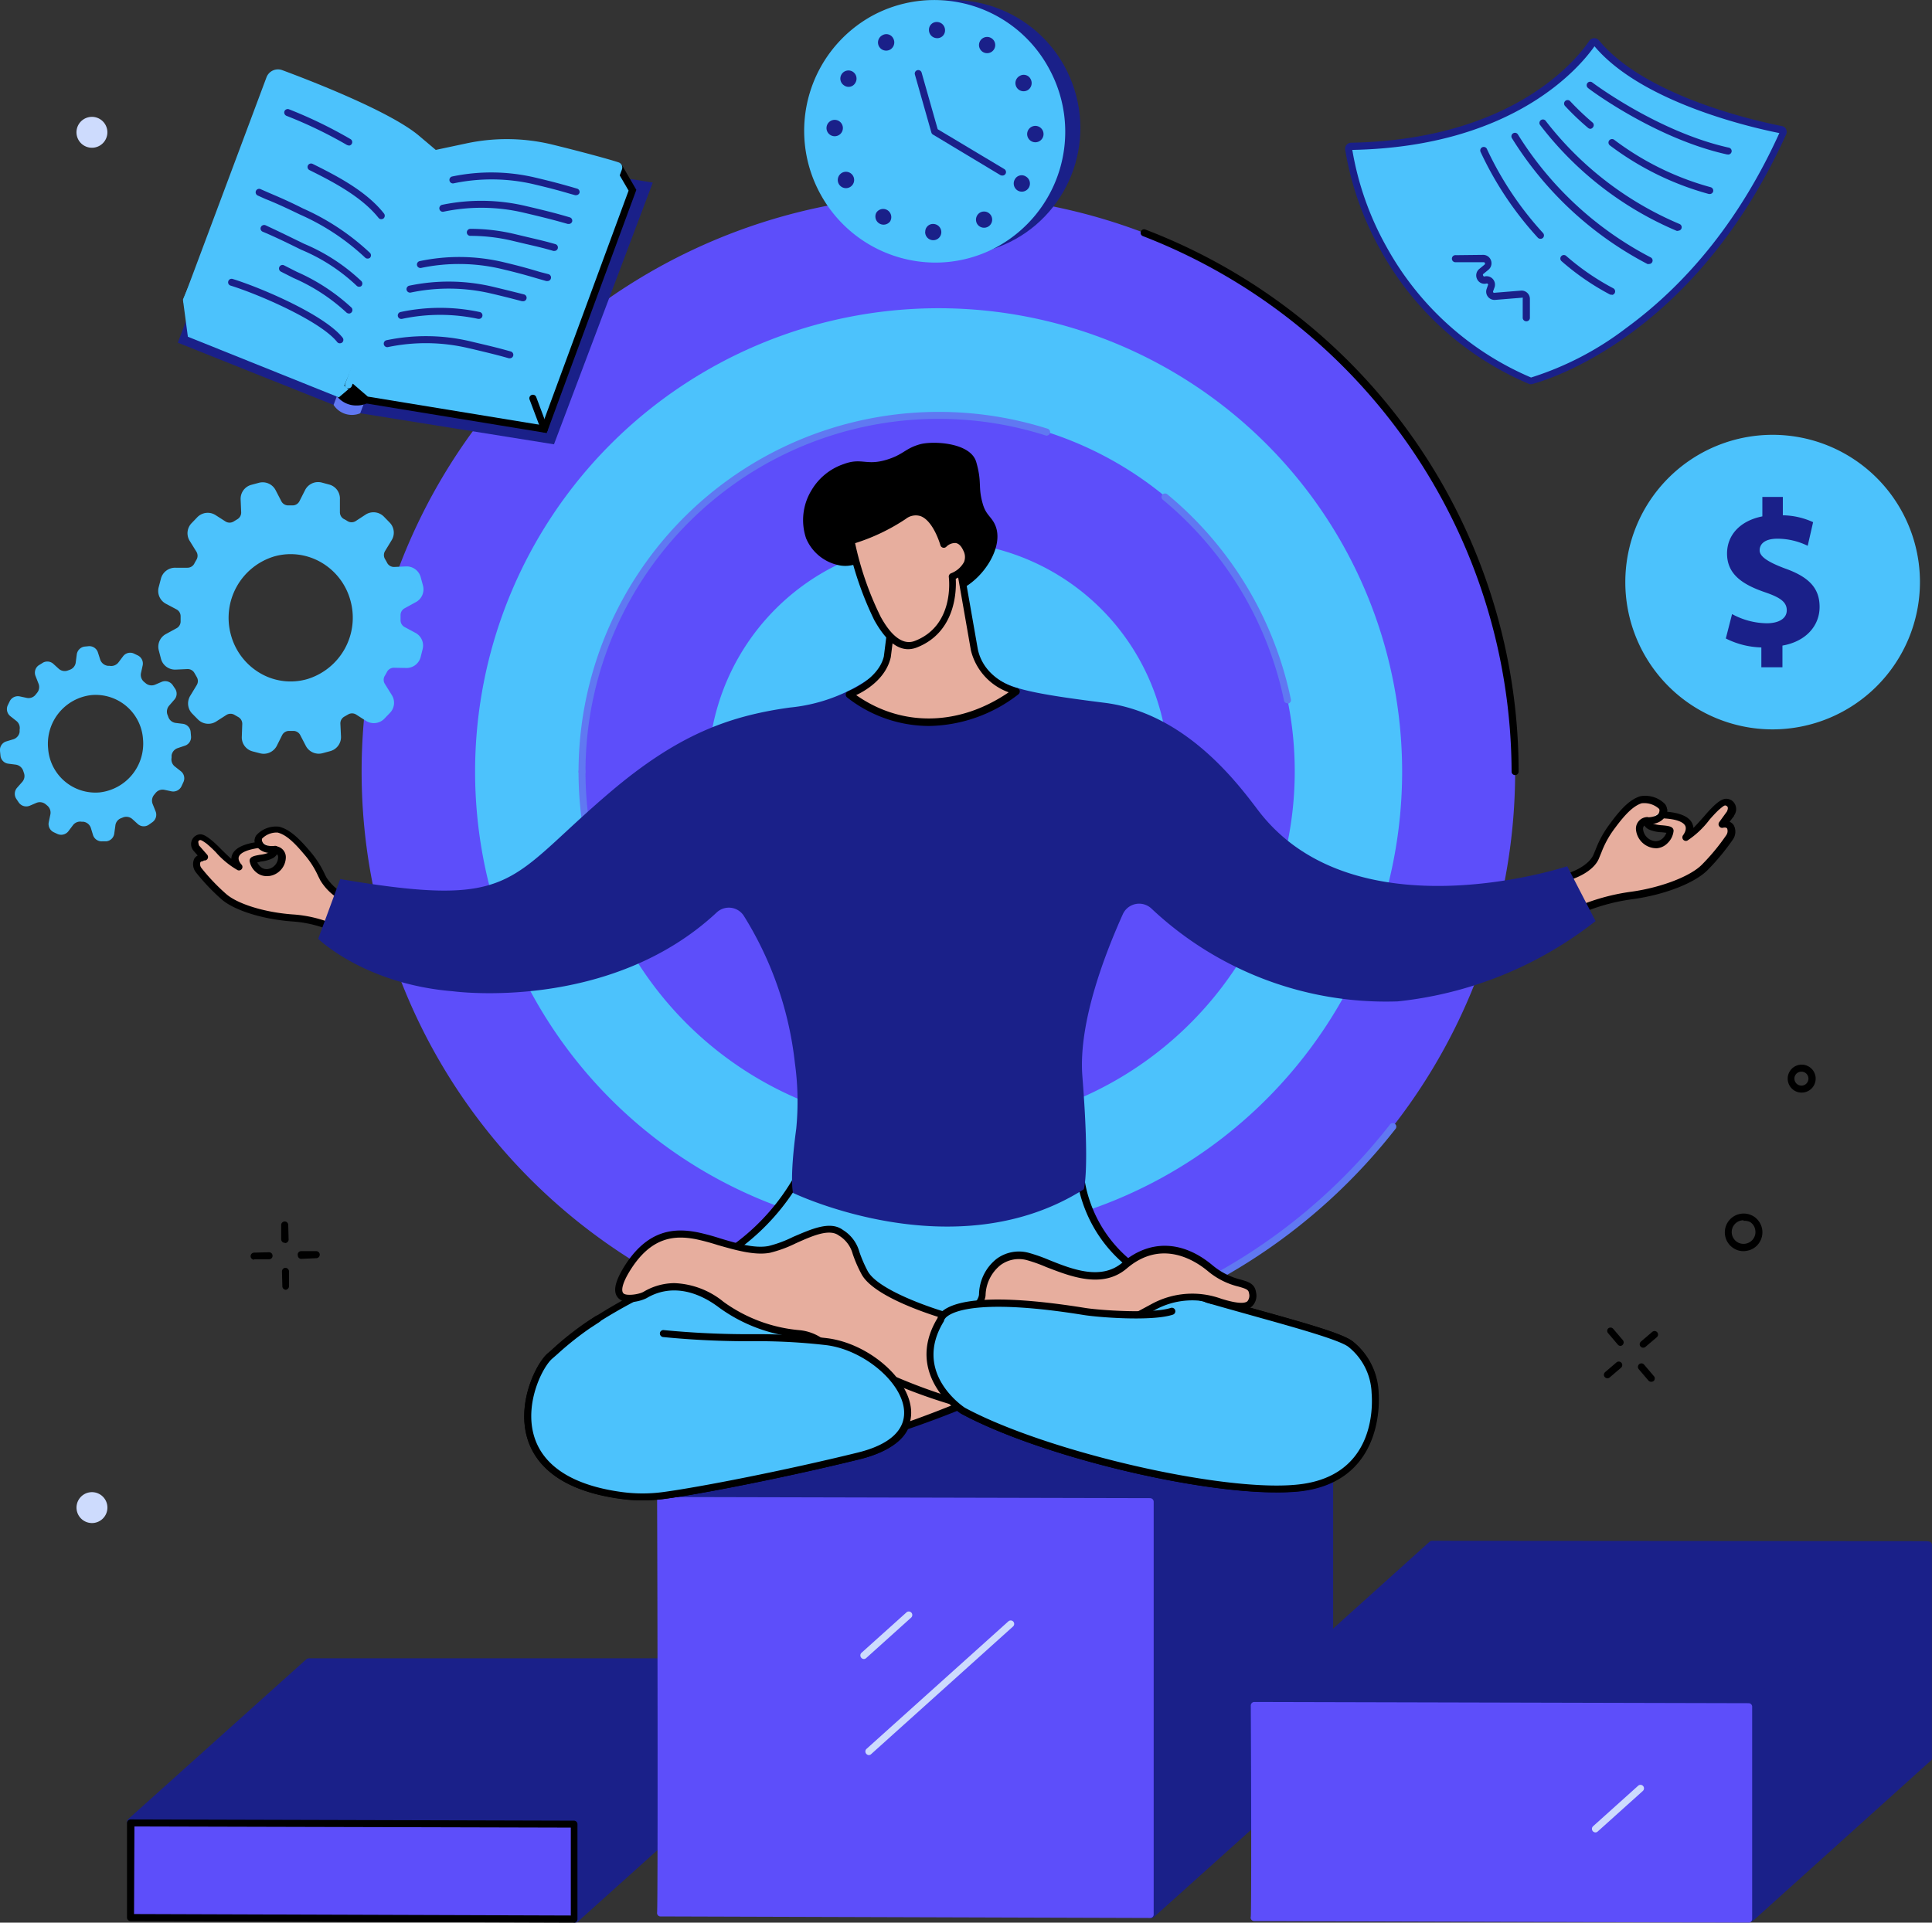 <svg xmlns="http://www.w3.org/2000/svg" viewBox="0 0 250.09 248.94"><rect x="0" y="0" width="250.09" height="248.94" fill="#333333" stroke="none"/><defs><style>.cls-1{fill:#1a2089;}.cls-2{fill:#5d4efa;}.cls-3{fill:#cddbfd;}.cls-4{fill:#4cc2fc;}.cls-5{fill:#6078f2;}.cls-6{fill:#e7ae9e;}.cls-7{fill:#fff;}</style></defs><title>enhanced_productivity</title><g id="Layer_2" data-name="Layer 2"><g id="Layer_1-2" data-name="Layer 1"><g id="Self_management" data-name="Self management"><path class="cls-1" d="M97.5,215.36,74.38,236.17l-.07,0L17,236a.08.08,0,0,1-.06-.15l23-20.64a.11.11,0,0,1,.07,0l57.44,0A.09.09,0,0,1,97.5,215.36Z"/><path class="cls-1" d="M74.31,236.65,17,236.45a.54.54,0,0,1-.37-.94l23-20.65a.55.55,0,0,1,.37-.14l57.44,0a.54.54,0,0,1,.38.94L74.68,236.5A.56.56,0,0,1,74.31,236.65Zm-.24-.82ZM18,235.54l56.19.2,22.31-20.07-56.36,0Zm22.25-20Zm57-.51Z"/><path class="cls-1" d="M97.56,215.23v12.54l-23,20.67a.13.13,0,0,1-.23-.08V236.19S97.22,215.25,97.56,215.23Z"/><path class="cls-1" d="M74.49,248.94a.54.54,0,0,1-.25-.06.58.58,0,0,1-.35-.52V236.19a.45.45,0,0,1,.15-.33c.06-.06,5.79-5.3,11.48-10.48,11.64-10.59,11.77-10.59,12-10.6a.45.45,0,0,1,.33.12.47.47,0,0,1,.14.33v12.54a.45.45,0,0,1-.15.34l-23,20.67A.61.61,0,0,1,74.49,248.94Zm.31-12.55v11.25l22.3-20.07V216.18C94.18,218.71,82.72,229.14,74.8,236.39Z"/><path class="cls-2" d="M74.35,248.48l-57.45-.19L17,236l57.4.15Z"/><path d="M74.35,248.94h0l-57.45-.2a.46.46,0,0,1-.32-.13.45.45,0,0,1-.14-.33l0-12.24a.47.47,0,0,1,.46-.46h0l57.4.16a.45.45,0,0,1,.45.45v12.29a.46.46,0,0,1-.13.32A.45.45,0,0,1,74.35,248.94Zm-57-1.11,56.54.19V236.64l-56.49-.15Z"/><path class="cls-1" d="M172.13,173.46l-23.32,21-63.15-.2a.1.1,0,0,1-.08-.16l23-20.66Z"/><path class="cls-1" d="M148.81,194.89h0l-63.15-.2a.55.55,0,0,1-.52-.35.52.52,0,0,1,.14-.6l23-20.66a.45.45,0,0,1,.31-.12h0l63.57,0a.44.44,0,0,1,.42.3.45.45,0,0,1-.12.5l-23.32,21A.42.42,0,0,1,148.81,194.89Zm-62.22-1.1,62,.19L171,173.91l-62.22,0Z"/><path class="cls-1" d="M172.13,173.48v53.69l-23,20.68a.14.14,0,0,1-.24-.09V194.44S171.8,173.49,172.13,173.48Z"/><path class="cls-1" d="M149.06,248.34a.57.57,0,0,1-.25-.06.57.57,0,0,1-.34-.52V194.44a.48.48,0,0,1,.14-.34c.06,0,5.79-5.3,11.49-10.47,11.64-10.59,11.76-10.6,12-10.61a.46.46,0,0,1,.33.13.44.44,0,0,1,.14.33v53.69a.45.45,0,0,1-.15.34l-23,20.67A.59.59,0,0,1,149.06,248.34Zm.32-53.7V247L171.68,227V174.43C168.75,177,157.3,187.39,149.38,194.64Z"/><path class="cls-2" d="M148.92,247.88l-63.42-.19c.14.12,0-53.41,0-53.41l63.37.16Z"/><path class="cls-2" d="M148.92,248.34h0l-63.41-.2a.42.42,0,0,1-.31-.11.47.47,0,0,1-.14-.43c.1-1.42.07-35.42,0-53.31a.49.49,0,0,1,.13-.33.48.48,0,0,1,.32-.13h0l63.37.15a.47.47,0,0,1,.46.46v53.44a.45.45,0,0,1-.14.33A.46.46,0,0,1,148.92,248.34ZM86,247.24l62.49.19V194.89L86,194.74c0,2.45,0,14.33,0,26.22,0,7.75,0,13.93,0,18.36,0,2.51,0,4.6,0,6.06C86,246.26,86,246.85,86,247.24Z"/><path class="cls-3" d="M112.49,227.25a.45.45,0,0,1-.34-.15.46.46,0,0,1,0-.64l18.37-16.52a.45.45,0,1,1,.6.67l-18.36,16.52A.46.46,0,0,1,112.49,227.25Z"/><path class="cls-3" d="M111.84,214.81a.45.45,0,0,1-.34-.15.46.46,0,0,1,0-.64l5.84-5.25a.45.45,0,1,1,.6.68l-5.83,5.25A.48.48,0,0,1,111.84,214.81Z"/><path class="cls-1" d="M249.53,200.2,226.42,221l-64-.2c-.07,0-.1-.07-.06-.11l23-20.71,64,0A.12.12,0,0,1,249.53,200.2Z"/><path class="cls-1" d="M226.42,221.44h0l-64-.2a.52.52,0,0,1-.5-.34.53.53,0,0,1,.14-.57l23-20.71a.52.52,0,0,1,.31-.12h0l64,.05a.58.58,0,0,1,.55.37.55.55,0,0,1-.16.61h0l-23.1,20.79A.48.48,0,0,1,226.42,221.44Zm-63-1.11,62.82.2,22.31-20.07-63-.05Zm86.1-20.13Zm-.3-.34Z"/><path class="cls-1" d="M249.63,200v27.6l-23,20.73c-.06.05-.18,0-.18-.07V221S249.3,200,249.63,200Z"/><path class="cls-1" d="M226.53,248.83a.59.59,0,0,1-.23-.05.56.56,0,0,1-.33-.5V221a.41.41,0,0,1,.15-.33c.06-.06,5.78-5.3,11.48-10.48,11.64-10.59,11.77-10.59,12-10.6a.46.46,0,0,1,.34.12.47.47,0,0,1,.14.33v27.6a.46.46,0,0,1-.15.33l-23,20.73A.53.53,0,0,1,226.53,248.83Zm.35-27.65v26.3l22.3-20.07V201C246.26,203.5,234.8,213.93,226.88,221.18Z"/><path class="cls-2" d="M226.42,248.48l-64.08-.19c.14.12,0-27.46,0-27.46l64,.15Z"/><path class="cls-2" d="M226.42,248.94h0l-64.06-.2a.47.47,0,0,1-.32-.12.43.43,0,0,1-.13-.45c.08-1,.06-16.85,0-27.34a.46.46,0,0,1,.13-.32.45.45,0,0,1,.32-.14h0l64,.16a.45.45,0,0,1,.45.45v27.5a.46.46,0,0,1-.13.32A.45.45,0,0,1,226.42,248.94Zm-63.6-1.11L226,248v-26.6l-63.12-.15c0,1.64,0,7.45,0,13.25,0,4,0,7.16,0,9.44C162.86,246.06,162.85,247.2,162.82,247.83Z"/><path class="cls-3" d="M206.52,237.26a.46.46,0,0,1-.3-.8l5.83-5.24a.45.45,0,1,1,.61.67l-5.84,5.25A.42.42,0,0,1,206.52,237.26Z"/><path class="cls-2" d="M46.81,99.91a74.66,74.66,0,1,1,74.66,74.65A74.65,74.65,0,0,1,46.81,99.91Z"/><path d="M196.12,100.36a.45.45,0,0,1-.45-.45,74.63,74.63,0,0,0-47.73-69.34.45.45,0,0,1-.26-.59.44.44,0,0,1,.58-.26,75.14,75.14,0,0,1,48.32,70.19A.46.46,0,0,1,196.12,100.36Z"/><path class="cls-4" d="M61.5,99.91a60,60,0,1,1,60,60,60,60,0,0,1-60-60Z"/><path class="cls-2" d="M75.34,99.91A46.13,46.13,0,1,1,121.47,146,46.13,46.13,0,0,1,75.34,99.91Z"/><path class="cls-4" d="M91.68,99.91a29.79,29.79,0,1,1,29.79,29.78A29.79,29.79,0,0,1,91.68,99.91Z"/><path class="cls-5" d="M147.53,170.34a.46.46,0,0,1-.16-.88,74.2,74.2,0,0,0,32.52-23.81.46.46,0,1,1,.72.56,75.16,75.16,0,0,1-32.92,24.1A.41.41,0,0,1,147.53,170.34Z"/><path class="cls-5" d="M77.41,114.08a.46.46,0,0,1-.43-.32,46.59,46.59,0,0,1-2.09-13.85.45.45,0,1,1,.9,0,45.76,45.76,0,0,0,2.06,13.58.46.46,0,0,1-.3.57Z"/><path class="cls-5" d="M166.65,91.06a.44.44,0,0,1-.44-.36,45.84,45.84,0,0,0-15.69-26,.45.45,0,0,1-.06-.64.46.46,0,0,1,.64-.06,46.71,46.71,0,0,1,16,26.56.46.46,0,0,1-.35.54Z"/><path class="cls-5" d="M75.34,100.36a.45.45,0,0,1-.45-.45,46.63,46.63,0,0,1,60.78-44.38.46.46,0,0,1-.27.87A45.7,45.7,0,0,0,75.79,99.91.45.45,0,0,1,75.34,100.36Z"/><path class="cls-4" d="M158.34,168.81c7.32,2.1,15.18,4.08,16.55,5.28a8.39,8.39,0,0,1,3.08,6.23c.25,3-.36,11.3-9.89,12.33s-32.46-4.08-43.43-10a10.66,10.66,0,0,1-4-5.19l-5.43.89c3.3,3.89,3.69,8.23-4.1,10.15-9.5,2.34-20.48,4.49-25.22,5.12a21.08,21.08,0,0,1-5.83,0C63,191.1,68.8,177.45,71.25,175.52a44.37,44.37,0,0,1,4.68-3.77l.79-.56a65.7,65.7,0,0,1,12-6.19c12.07-4.85,15.71-14.83,15.71-14.83L123.35,149l16.55,3s.32,10.52,12.08,14.9c1.75.64,3.77,1.18,5.83,1.77Z"/><path d="M83.11,194.26A21,21,0,0,1,80,194C71.7,192.82,69,189,68.19,186c-1.25-4.69,1.38-9.69,2.78-10.8a7.37,7.37,0,0,0,.56-.49,37.23,37.23,0,0,1,4.15-3.29l.78-.56a66.38,66.38,0,0,1,12.12-6.24A28,28,0,0,0,104,150a.43.43,0,0,1,.39-.29l18.89-1.2h.11l16.55,3a.44.44,0,0,1,.37.43c0,.1.47,10.27,11.79,14.48,1.38.51,2.92,1,4.55,1.41l1.25.35a.43.43,0,0,1,.24.18.39.39,0,0,1,.28,0l4.5,1.26c6.86,1.91,11.12,3.14,12.23,4.11a8.87,8.87,0,0,1,3.24,6.53c.09,1.19.62,11.64-10.3,12.82a28.93,28.93,0,0,1-2.93.14c-11,0-30.86-4.84-40.77-10.19l0,0a11.15,11.15,0,0,1-4-5.06l-4.28.7c1.62,2.13,2.19,4.14,1.64,5.85-.66,2-2.84,3.52-6.48,4.42-9.62,2.37-20.6,4.51-25.26,5.13A21.28,21.28,0,0,1,83.11,194.26Zm21.67-43.65a29.17,29.17,0,0,1-15.86,14.81,66.76,66.76,0,0,0-12,6.14l-.77.56a35.77,35.77,0,0,0-4.06,3.23l-.61.53c-1.22,1-3.59,5.6-2.46,9.84,1.05,3.95,4.89,6.51,11.09,7.42a20.15,20.15,0,0,0,5.7,0c4.63-.62,15.57-2.75,25.17-5.11,3.31-.82,5.27-2.1,5.82-3.82.64-2-.71-4.13-2-5.6a.45.45,0,0,1-.08-.45.47.47,0,0,1,.35-.29l5.44-.89a.46.46,0,0,1,.51.32,10.21,10.21,0,0,0,3.77,4.93c10.55,5.68,33.52,11,43.15,9.93,9.86-1.06,9.64-10,9.49-11.83a8,8,0,0,0-2.93-5.93c-1-.88-6.53-2.42-11.87-3.91l-4.51-1.27a.43.43,0,0,1-.24-.17.53.53,0,0,1-.28,0l-1.25-.36c-1.65-.46-3.21-.9-4.62-1.43-10.65-4-12.15-13-12.35-14.93l-16.15-2.94Z"/><path class="cls-6" d="M108.55,187.43s11.33-3.17,18.87-6.75c6.87-3.27,18.66-9.71,21.85-11.43a10.49,10.49,0,0,1,8.71-.65c2.49.76,4.41,1,4.16-1.18-.2-1.68-2.41-.67-5.43-3.2s-7.18-3.71-11.09-.37-9.51-.44-12.58-1.18-5.66,1.6-5.86,5-13.75,10.06-13.75,10.06Z"/><path d="M108.55,187.89a.46.46,0,0,1-.41-.66l4.88-9.75a.53.53,0,0,1,.21-.21c5.15-2.55,13.36-7.42,13.5-9.67A6,6,0,0,1,129,163a4.86,4.86,0,0,1,4.11-.8,21.48,21.48,0,0,1,2.66.93c3,1.21,6.77,2.7,9.53.34,3.53-3,7.79-2.89,11.67.37a9.12,9.12,0,0,0,3.62,1.84c1,.28,1.84.52,2,1.66a1.91,1.91,0,0,1-.54,1.82c-.82.68-2.27.43-4.2-.15a10,10,0,0,0-8.36.61l-1.4.75c-4.3,2.33-14.38,7.79-20.48,10.69-7.48,3.55-18.83,6.75-18.94,6.78Zm5.22-9.87-4.35,8.69a139.45,139.45,0,0,0,17.8-6.44c6.08-2.89,16.14-8.34,20.43-10.66l1.41-.76a11,11,0,0,1,9.05-.68c.76.23,2.75.83,3.36.32a1.14,1.14,0,0,0,.22-1c-.06-.48-.29-.59-1.32-.89a9.76,9.76,0,0,1-4-2c-1.66-1.39-6-4.21-10.5-.37-3.18,2.72-7.39,1-10.46-.18a19.27,19.27,0,0,0-2.53-.9,4,4,0,0,0-3.36.65,5.17,5.17,0,0,0-1.94,3.89C127.43,171.07,115.7,177.06,113.77,178Z"/><path class="cls-6" d="M123.47,181.47a68.5,68.5,0,0,1-17.55-8,5.65,5.65,0,0,0-2.47-.82,20.2,20.2,0,0,1-10-3.76c-5.15-3.89-8.88-1.88-9.86-1.32s-5.4,1.6-2.45-3.25,6.37-4.91,9.08-4.4,6.61,2.33,9.42,1.81,7-3.81,9.26-2.15,1.39,2,3.06,5.14,11.15,5.78,11.15,5.78Z"/><path d="M123.47,181.93l-.11,0a70.12,70.12,0,0,1-17.68-8,5.15,5.15,0,0,0-2.27-.76,20.68,20.68,0,0,1-10.29-3.84c-3.24-2.46-6.56-2.91-9.35-1.29-.68.4-2.79,1-3.72.05-.72-.74-.51-2,.65-3.93,3.11-5.11,6.74-5.15,9.56-4.61a29.19,29.19,0,0,1,2.91.78c2.12.64,4.53,1.36,6.33,1a15.57,15.57,0,0,0,3.17-1.18c2.35-1,4.79-2.13,6.45-.89a4.83,4.83,0,0,1,2.12,2.82,17,17,0,0,0,1.07,2.48c1.3,2.46,8.28,4.84,10.87,5.55a.45.45,0,0,1,.33.42l.42,10.94a.45.45,0,0,1-.46.47ZM87.28,166.14a10.65,10.65,0,0,1,6.39,2.43,19.69,19.69,0,0,0,9.82,3.66,6.22,6.22,0,0,1,2.67.89A71.68,71.68,0,0,0,123,180.87l-.39-10c-1.71-.49-9.52-2.9-11.1-5.91a16.83,16.83,0,0,1-1.13-2.6,4,4,0,0,0-1.8-2.39c-1.24-.92-3.42.05-5.54,1a16.34,16.34,0,0,1-3.37,1.24c-2,.38-4.54-.37-6.76-1a29.08,29.08,0,0,0-2.83-.76c-2.68-.51-5.8-.41-8.6,4.19-.85,1.4-1.14,2.45-.78,2.82s2,.15,2.61-.2A7.88,7.88,0,0,1,87.28,166.14Z"/><path class="cls-4" d="M157.81,168.65c7.43,2.13,15.69,4.22,17.08,5.44a8.39,8.39,0,0,1,3.08,6.23c.25,3-.36,11.3-9.89,12.33s-32.46-4.08-43.43-10c0,0-7.25-4.69-2.91-11.8,0,0,.33-3.75,18.61-1A47.84,47.84,0,0,0,157.81,168.65Z"/><path d="M165.2,193.24c-11,0-30.86-4.84-40.77-10.19l0,0c-.08,0-7.52-5-3.09-12.35a1.91,1.91,0,0,1,.73-1c1.62-1.25,6.11-2.32,18.39-.35,1.91.31,8.69.78,11.09,0a.45.45,0,0,1,.57.29.46.46,0,0,1-.29.58c-2.7.9-9.67.35-11.52.05-13-2.1-16.71-.58-17.68.17a1.28,1.28,0,0,0-.41.47.66.66,0,0,1-.06.2c-4,6.54,2.31,10.88,2.75,11.17,10.54,5.68,33.52,11,43.15,9.93,9.86-1.06,9.64-10,9.49-11.83a8,8,0,0,0-2.93-5.93c-1-.89-6.67-2.47-12.14-4l-4.24-1.19-.94-.27-1.14-.32a.45.45,0,0,1,.25-.87l1.14.32.94.26c1.41.41,2.84.8,4.24,1.2,6.07,1.69,11.32,3.16,12.49,4.19a8.87,8.87,0,0,1,3.24,6.53c.09,1.19.62,11.64-10.3,12.82A28.93,28.93,0,0,1,165.2,193.24Z"/><path class="cls-4" d="M76.72,171.19a47.16,47.16,0,0,0-5.47,4.33c-2.46,1.94-8.28,15.76,9.2,18.12a20,20,0,0,0,5.46,0c4.73-.63,15.72-2.78,25.23-5.12,12.53-3.09,4-13.76-4.12-14.8s-13.08.15-25-1.53C80.31,171.94,76.72,171.19,76.72,171.19Z"/><path d="M83.07,194.27a19.67,19.67,0,0,1-2.68-.18c-8.56-1.16-11.35-5-12.19-8.09-1.28-4.7,1.36-9.73,2.77-10.84.14-.1.33-.28.58-.51a39.83,39.83,0,0,1,4.31-3.43c.12-.08.46-.31.77-.5l.48-.32a.46.46,0,0,1,.63.13.45.45,0,0,1-.13.63l-.48.32-.75.49a39.68,39.68,0,0,0-4.22,3.36l-.63.55c-1.23,1-3.61,5.63-2.45,9.88,1.09,4,5,6.57,11.43,7.43a19.91,19.91,0,0,0,5.34,0c4.63-.62,15.58-2.75,25.18-5.11,4.07-1,6.15-2.87,6-5.4-.21-3.67-5.19-7.89-10.06-8.51a77.31,77.31,0,0,0-9.72-.51,112.11,112.11,0,0,1-11.42-.54.47.47,0,0,1-.41-.5.45.45,0,0,1,.5-.4,113,113,0,0,0,11.34.53,79.25,79.25,0,0,1,9.82.52c5.35.68,10.62,5.23,10.86,9.36.1,1.72-.64,4.84-6.7,6.33-9.63,2.37-20.61,4.51-25.27,5.13A21.86,21.86,0,0,1,83.07,194.27Z"/><path class="cls-6" d="M25.77,112.64A27,27,0,0,0,29,116c1.56,1.39,5.22,2.52,8.92,2.79A15.4,15.4,0,0,1,44,120.5s2.9-3.58,1.81-3.81a6.8,6.8,0,0,1-4-2.88,13.85,13.85,0,0,0-2.22-3.55c-1.39-1.66-2.47-2.59-3.6-2.88a3.07,3.07,0,0,0-2.48.94,1,1,0,0,0,0,1c-4.89.63-2.69,3-2.69,3-1.05-.38-3.09-2.77-3.91-3.37s-1.08-.69-1.51-.4c-.63.42-.08,1.25-.08,1.25L26.51,111C25.32,110.88,25.29,112,25.77,112.64Zm7-1.23c0-.33,1.71-.3,2.35-.71s.36-.73.36-.73c1.74.14,1,2.74-.71,3A1.88,1.88,0,0,1,32.8,111.41Z"/><path d="M44,121a.46.46,0,0,1-.22-.06,15.4,15.4,0,0,0-5.94-1.63c-3.87-.28-7.57-1.45-9.2-2.9a27.07,27.07,0,0,1-3.27-3.45h0a1.7,1.7,0,0,1-.22-1.78,1.18,1.18,0,0,1,.44-.41l-.55-.63,0,0a1.31,1.31,0,0,1,.21-1.88c.71-.48,1.24-.16,2,.42a14.45,14.45,0,0,1,1.3,1.2c.42.42.93.91,1.39,1.33a2,2,0,0,1,.09-.47c.3-.83,1.27-1.38,2.95-1.67a1.17,1.17,0,0,1,.2-.92,3.43,3.43,0,0,1,2.95-1.11c1.18.3,2.29,1.18,3.84,3a12.65,12.65,0,0,1,2,3c.09.19.18.38.29.58a6.36,6.36,0,0,0,3.66,2.65.74.74,0,0,1,.56.48c.31.88-1.18,2.92-2.1,4A.46.46,0,0,1,44,121Zm-17.75-9.48a.36.36,0,0,0-.31.12.81.81,0,0,0,.16.78h0a25.94,25.94,0,0,0,3.15,3.31c1.47,1.31,5,2.41,8.65,2.67a16.36,16.36,0,0,1,6,1.57,10.35,10.35,0,0,0,1.72-2.81A7.19,7.19,0,0,1,41.47,114c-.11-.22-.21-.41-.3-.6a11.51,11.51,0,0,0-1.87-2.87c-1.42-1.69-2.39-2.48-3.36-2.73a2.64,2.64,0,0,0-2,.77c-.11.15,0,.46.06.52a.45.45,0,0,1-.33.68c-2.13.28-2.64.84-2.75,1.16-.17.48.33,1,.33,1a.45.45,0,0,1-.48.74,10.93,10.93,0,0,1-2.83-2.32,15.73,15.73,0,0,0-1.19-1.11c-.76-.55-.82-.51-1-.4s0,.51,0,.61l1.06,1.21a.45.45,0,0,1-.4.75Zm8.27,1.92a2.06,2.06,0,0,1-1.37-.51,2.38,2.38,0,0,1-.84-1.46c0-.56.61-.66,1.33-.79a4.23,4.23,0,0,0,1.22-.31.7.7,0,0,0,.19-.16.48.48,0,0,1,0-.39.45.45,0,0,1,.45-.25A1.42,1.42,0,0,1,37,111a2.49,2.49,0,0,1-2.1,2.42Zm-1.22-1.77a1.94,1.94,0,0,0,.48.61,1.16,1.16,0,0,0,.92.24A1.57,1.57,0,0,0,36,111a.53.53,0,0,0-.14-.39,1.6,1.6,0,0,1-.51.49,4.46,4.46,0,0,1-1.56.45Zm1.81-1.37v0Z"/><path class="cls-7" d="M33.43,108.85s.14,1.32,2.14,1.13Z"/><path d="M35.19,110.46c-1.61,0-2.15-1-2.21-1.56a.45.45,0,1,1,.9-.1c0,.09.18.87,1.64.73a.46.46,0,1,1,.09.91Z"/><path class="cls-6" d="M222.94,106.74l1.08-1.41s.52-.93-.18-1.33c-.48-.28-.77-.16-1.6.54s-2.83,3.41-3.94,3.9c0,0,2.2-2.67-3.1-3a1.1,1.1,0,0,0,0-1.1,3.23,3.23,0,0,0-2.72-.82c-1.19.39-2.28,1.46-3.64,3.35a14.71,14.71,0,0,0-2.12,4c-.58,1.37-2.41,2.34-3.9,2.76-1.16.33,2.21,3.94,2.21,3.94a25,25,0,0,1,6.3-1.64c3.94-.56,7.78-2,9.35-3.64a27.75,27.75,0,0,0,3.19-3.86C224.32,107.69,224.2,106.49,222.94,106.74Zm-8.74,2.64c-1.82-.1-2.83-2.83-1-3.11,0,0-.27.36.44.75s2.55.24,2.56.59A2,2,0,0,1,214.2,109.38Z"/><path d="M205,118a.44.44,0,0,1-.33-.15c-1.07-1.14-2.81-3.2-2.55-4.16a.77.77,0,0,1,.55-.53c1.43-.4,3.11-1.34,3.6-2.5.1-.22.18-.44.27-.64a13.33,13.33,0,0,1,1.9-3.41c1.52-2.09,2.64-3.11,3.87-3.51a3.6,3.6,0,0,1,3.21,1,1.3,1.3,0,0,1,.27,1c1.83.18,2.9.69,3.28,1.55a1.94,1.94,0,0,1,.14.55c.48-.48,1-1.08,1.45-1.58A15.67,15.67,0,0,1,222,104.2c.79-.68,1.33-1,2.11-.6a1.39,1.39,0,0,1,.35,2l0,.06-.57.74a1.22,1.22,0,0,1,.52.42,1.78,1.78,0,0,1-.1,1.89,29.52,29.52,0,0,1-3.25,3.93c-1.64,1.67-5.5,3.19-9.61,3.77a25.39,25.39,0,0,0-6.18,1.6A.45.45,0,0,1,205,118Zm-2-4a10.61,10.61,0,0,0,2.11,3,27.17,27.17,0,0,1,6.12-1.55c3.87-.55,7.61-2,9.09-3.51a27.34,27.34,0,0,0,3.13-3.79.94.94,0,0,0,.12-.88c-.11-.15-.36-.13-.55-.09a.44.44,0,0,1-.48-.21.44.44,0,0,1,0-.51l1-1.38c.05-.11.25-.54,0-.7s-.29-.17-1.07.5a17,17,0,0,0-1.2,1.28,11.59,11.59,0,0,1-2.85,2.68.45.45,0,0,1-.55-.14.47.47,0,0,1,0-.56s.52-.66.29-1.19c-.15-.33-.74-.91-3.06-1a.43.43,0,0,1-.37-.23.44.44,0,0,1,0-.43s.19-.4,0-.59a2.86,2.86,0,0,0-2.24-.69c-1,.34-2,1.26-3.42,3.18a12.52,12.52,0,0,0-1.79,3.23c-.09.2-.17.42-.27.65C206.47,112.53,204.59,113.55,203,114Zm11.31-4.18h-.15a2.67,2.67,0,0,1-2.39-2.41,1.5,1.5,0,0,1,1.37-1.61.46.46,0,0,1,.46.22.49.49,0,0,1,0,.41,1.06,1.06,0,0,0,.24.18,4.85,4.85,0,0,0,1.34.25c.8.08,1.44.14,1.46.71a2.56,2.56,0,0,1-.78,1.6A2.19,2.19,0,0,1,214.32,109.84Zm-.09-.91a1.32,1.32,0,0,0,1-.35,1.94,1.94,0,0,0,.49-.73l-.58-.07a4.57,4.57,0,0,1-1.69-.36,1.59,1.59,0,0,1-.59-.51.61.61,0,0,0-.16.48,1.74,1.74,0,0,0,1.54,1.54Zm-.64-2.38h0Z"/><path class="cls-7" d="M215.37,104.92s-.06,1.43-2.21,1.37Z"/><path d="M213.28,106.74h-.13a.44.44,0,0,1-.44-.46.45.45,0,0,1,.46-.45c1.62,0,1.74-.84,1.74-.94a.47.47,0,0,1,.48-.42.45.45,0,0,1,.43.47S215.72,106.74,213.28,106.74Z"/><path class="cls-1" d="M117.21,86.57a9.27,9.27,0,0,0-5.28,1.7,21.87,21.87,0,0,1-9.66,3.34c-8,1.1-14.59,3.58-23.23,10.91-13.54,11.48-12,15.2-35,11.3l-2.85,7.74s6,5.86,17.44,6.79c0,0,20.24,2.78,34.16-10.22a2.3,2.3,0,0,1,3.48.43,45.32,45.32,0,0,1,6.63,19.11,36.35,36.35,0,0,1,.17,8.48c-.9,6.65-.41,8.31-.41,8.31s20.95,10.11,37.63-.47c0,0,.8-2.22-.18-14.63-.56-7.18,3.17-16.38,5.24-21a2.32,2.32,0,0,1,3.72-.7,44.29,44.29,0,0,0,31.86,12,49.86,49.86,0,0,0,25.61-10.4l-3.67-7.1s-27.45,9.13-39.94-7.15c-2.54-3.33-9.27-12.6-19.84-14C135,90,131.63,89.35,129.6,88.22a13.46,13.46,0,0,0-6.6-1.67Z"/><path d="M112.23,73.13c-1.13-.52-1.72.34-3.4.1a5.88,5.88,0,0,1-4.49-3.54,7.41,7.41,0,0,1,.71-6.22,7.7,7.7,0,0,1,4.16-3.38c2.33-.87,2.92.25,5.58-.57,2.17-.66,2.39-1.47,4.32-2,1.61-.44,6.52-.26,7.26,2.3.79,2.74.18,3.18.87,5.5.42,1.39,1.09,1.56,1.57,2.64,1.19,2.66-1.29,6.66-4.18,8.21C120.71,78.26,114.18,74,112.23,73.13Z"/><path class="cls-6" d="M115.8,77.61l-.94,7.46c-.77,3.33-4.93,4.87-4.93,4.87,6.65,5.11,14.92,4.63,21.62-.41,0,0-4.48-1.08-5.42-5.38l-1.93-11Z"/><path d="M120.25,94a17.25,17.25,0,0,1-10.6-3.7.47.47,0,0,1-.17-.43.49.49,0,0,1,.29-.36S113.69,88,114.41,85l.94-7.44a.47.47,0,0,1,.24-.34l8.4-4.46a.45.45,0,0,1,.41,0,.47.47,0,0,1,.25.33l1.93,11c.86,3.94,5,5,5.08,5a.47.47,0,0,1,.34.35.48.48,0,0,1-.17.46A19.31,19.31,0,0,1,120.25,94Zm-9.42-4c5.94,4.18,13.37,4,19.74-.36a7.74,7.74,0,0,1-4.89-5.43l-1.82-10.41-7.63,4.06-.92,7.23a.06.06,0,0,1,0,0C114.69,87.84,112.12,89.4,110.83,90Zm4-5Z"/><path class="cls-6" d="M123.24,74.66s3-1.1,1.85-3.54a1.66,1.66,0,0,0-2.9-.65s-1.64-6-5.17-3.65A24.74,24.74,0,0,1,110.16,70a42.79,42.79,0,0,0,3.41,10.06c1.33,2.43,3,4.13,5,3.32,5.49-2.2,4.64-8.73,4.64-8.73Z"/><path d="M117.57,84.06c-1.55,0-3-1.26-4.4-3.77a42.72,42.72,0,0,1-3.46-10.19.45.45,0,0,1,.33-.53,24.75,24.75,0,0,0,6.73-3.13,2.94,2.94,0,0,1,2.74-.46c1.59.6,2.53,2.69,2.92,3.75a2.18,2.18,0,0,1,1.47-.32,2.35,2.35,0,0,1,1.61,1.53,2.63,2.63,0,0,1,.09,2.19,3.91,3.91,0,0,1-1.88,1.81c.08,1.42.06,6.87-5,8.88A3.21,3.21,0,0,1,117.57,84.06Zm-6.88-13.73A40.78,40.78,0,0,0,114,79.86c1.46,2.66,3,3.71,4.46,3.11,5.1-2,4.39-8,4.36-8.25a.46.46,0,0,1,.29-.49h0a3.23,3.23,0,0,0,1.68-1.46,1.75,1.75,0,0,0-.08-1.46c-.27-.6-.59-.93-1-1a1.61,1.61,0,0,0-1.22.49.46.46,0,0,1-.76-.21s-.88-3.13-2.56-3.76a2.07,2.07,0,0,0-1.92.36A25.74,25.74,0,0,1,110.69,70.33Z"/><polygon class="cls-1" points="71.71 57.53 46.58 53.5 59.38 19.61 84.5 23.64 71.71 57.53"/><polygon class="cls-1" points="43.18 52.43 23.02 44.37 34.93 12.77 54.97 21.18 43.18 52.43"/><path class="cls-5" d="M46.63,53.51a2.82,2.82,0,0,1-3.45-1.08L55.05,20.74a2.81,2.81,0,0,0,3.41,1.2Z"/><path d="M47.24,51.82a2.8,2.8,0,0,1-3.44-1.08L55.54,19.4A2.79,2.79,0,0,0,59,20.59Z"/><path d="M46.18,52.5A3.18,3.18,0,0,1,43.4,51a.43.43,0,0,1,0-.38L55.11,19.24a.45.45,0,0,1,.83,0,2.37,2.37,0,0,0,2.84,1,.45.45,0,0,1,.6.57L47.67,52a.49.49,0,0,1-.24.25A3,3,0,0,1,46.18,52.5Zm1.06-.68ZM44.3,50.69a2.4,2.4,0,0,0,2.59.78L58.23,21.23a3.37,3.37,0,0,1-2.56-.89Z"/><polygon class="cls-4" points="24.74 43.28 43.78 50.93 45.11 49.8 55.84 21.16 53.59 20.27 36.02 10.74 24.16 38.94 24.74 43.28"/><path class="cls-4" d="M43.86,51.45,24.32,43.6l-.63-4.72,0-.12L35.8,10.1l18,9.76,2.64,1L45.49,50.07ZM25.15,43,43.69,50.4l1-.87L55.26,21.42l-1.89-.75L36.25,11.38,24.63,39Z"/><path class="cls-4" d="M24.18,38.82a.2.2,0,0,0,.12.26C26,39.67,37.92,44,42.15,47.4l3,2.4L56.32,19.89,54,17.9c-3.75-3.16-14.22-7.17-17.58-8.41a1.12,1.12,0,0,0-1.44.66Z"/><path class="cls-4" d="M45.31,50.55l-3.44-2.8c-4.2-3.4-16.35-7.76-17.72-8.24a.62.62,0,0,1-.37-.34.65.65,0,0,1,0-.51L34.5,10a1.59,1.59,0,0,1,2-.93c3.19,1.18,13.89,5.27,17.72,8.49l2.6,2.2ZM24.7,38.74c2.74,1,13.65,5,17.74,8.31l2.46,2L55.78,20l-2.12-1.78C50,15.12,39.37,11.08,36.22,9.91a.69.69,0,0,0-.87.4Zm-.09.24Z"/><path class="cls-4" d="M45.11,49.8l2.3,2,23.07,3.78L81.87,24.64l-1.66-2.86a.22.22,0,0,0-.22-.11c-.94.11-6.28.7-8.49.13a22.6,22.6,0,0,0-10.41-.14l-4.41.93Z"/><path d="M70.77,56.07,47.22,52.21l-2.66-2.28,11.8-27.74,4.64-1a23.16,23.16,0,0,1,10.62.15c1.64.43,5.51.19,8.32-.15a.66.66,0,0,1,.66.34l1.77,3.05-.07.2ZM47.61,51.35l22.57,3.7L81.37,24.68l-1.48-2.54c-1.33.15-6.32.67-8.5.1a22.32,22.32,0,0,0-10.2-.14L57,23,45.66,49.67Z"/><path class="cls-4" d="M55.56,48.42A23.25,23.25,0,0,1,60,49c4.84,1.15,9,2.4,9,2.4l11.1-29.61a.3.3,0,0,0-.19-.39c-1-.31-4.63-1.36-8.72-2.33A24.26,24.26,0,0,0,60.59,19l-4.28.9L45.1,49.8l4.5-.92a24.36,24.36,0,0,1,6-.46Z"/><path class="cls-4" d="M69,51.89a.3.3,0,0,1-.13,0L67,51.34a48.86,48.86,0,0,0-13.3-1.85H50.16A.47.47,0,0,1,49.7,49a.46.46,0,0,1,.46-.45h3.58a49.53,49.53,0,0,1,13.55,1.89l1.43.41L79.6,21.83c-1.19-.36-4.64-1.35-8.52-2.27a24,24,0,0,0-10.39-.13l-4,.85L45.53,50a.46.46,0,0,1-.59.26.45.45,0,0,1-.26-.58L55.89,19.73a.43.43,0,0,1,.33-.28l4.28-.91a25,25,0,0,1,10.79.13c4.11,1,7.73,2,8.74,2.34a.72.72,0,0,1,.46.38.78.78,0,0,1,0,.6L69.42,51.6A.46.46,0,0,1,69,51.89Z"/><path class="cls-1" d="M74.57,25.27a.32.32,0,0,1-.13,0l-.68-.19c-1.27-.37-2.18-.63-4.65-1.22a24,24,0,0,0-10.39-.12.45.45,0,1,1-.18-.89A24.81,24.81,0,0,1,69.32,23c2.49.59,3.41.86,4.69,1.22l.68.2a.45.45,0,0,1,.32.56A.46.46,0,0,1,74.57,25.27Z"/><path class="cls-1" d="M73.63,29l-.12,0c-1.62-.46-2.77-.77-5.71-1.46a23.91,23.91,0,0,0-10.38-.13.45.45,0,0,1-.54-.35.46.46,0,0,1,.35-.54A25,25,0,0,1,68,26.66c3,.7,4.12,1,5.75,1.48a.45.45,0,0,1,.31.56A.46.46,0,0,1,73.63,29Z"/><path class="cls-1" d="M71.76,32.49h-.13c-1.27-.37-2-.54-3.6-.91l-1.69-.4a23.35,23.35,0,0,0-5.46-.64h0a.45.45,0,0,1-.45-.45.46.46,0,0,1,.46-.46,24.61,24.61,0,0,1,5.67.66l1.68.4c1.62.38,2.36.55,3.65.92a.45.45,0,0,1,.31.56A.45.45,0,0,1,71.76,32.49Z"/><path class="cls-1" d="M70.84,36.39l-.13,0-1.08-.31c-1.22-.36-2.48-.73-4.73-1.26a23.91,23.91,0,0,0-10.38-.13.45.45,0,0,1-.54-.35.45.45,0,0,1,.35-.53,24.81,24.81,0,0,1,10.78.12c2.28.54,3.55.91,4.77,1.28L71,35.5a.45.45,0,0,1,.31.56A.45.45,0,0,1,70.84,36.39Z"/><path class="cls-1" d="M67.67,39h-.11c-1.39-.37-2.75-.71-4-1a24,24,0,0,0-10.39-.12.46.46,0,0,1-.54-.35.46.46,0,0,1,.35-.54,24.86,24.86,0,0,1,10.79.13c1.3.31,2.67.65,4.06,1a.45.45,0,0,1,.32.56A.44.44,0,0,1,67.67,39Z"/><path class="cls-1" d="M62,41.29h-.1a23.57,23.57,0,0,0-9.86,0,.46.46,0,0,1-.54-.35.46.46,0,0,1,.35-.54,24.54,24.54,0,0,1,10.24,0,.44.44,0,0,1,.35.54A.45.45,0,0,1,62,41.29Z"/><path class="cls-1" d="M66,46.39h-.13c-1.54-.44-2.27-.61-4.68-1.19l-.58-.13a24,24,0,0,0-10.39-.13.45.45,0,1,1-.18-.89,25,25,0,0,1,10.78.13l.58.14c2.43.57,3.16.75,4.72,1.19a.45.45,0,0,1,.31.56A.45.45,0,0,1,66,46.39Z"/><path class="cls-1" d="M45.12,18.82a.49.49,0,0,1-.23-.06A56.81,56.81,0,0,0,37.09,15a.47.47,0,0,1-.27-.59.46.46,0,0,1,.59-.26A58,58,0,0,1,45.35,18a.45.45,0,0,1-.23.85Z"/><path class="cls-1" d="M49.35,28.38a.43.43,0,0,1-.35-.17c-2.15-2.69-5.74-4.6-8.93-6.18a.45.45,0,0,1-.21-.61.46.46,0,0,1,.61-.2c3.28,1.62,7,3.58,9.24,6.43a.47.47,0,0,1-.07.64A.52.52,0,0,1,49.35,28.38Z"/><path class="cls-1" d="M47.57,33.48a.43.43,0,0,1-.31-.13,30.05,30.05,0,0,0-8.45-5.58c-2.07-1-3.27-1.54-4.44-2l-1-.45a.46.46,0,0,1-.24-.6.45.45,0,0,1,.6-.23l1,.44c1.18.51,2.39,1,4.49,2.06a31,31,0,0,1,8.67,5.75.46.46,0,0,1,0,.64A.47.47,0,0,1,47.57,33.48Z"/><path class="cls-1" d="M46.49,37.13a.44.44,0,0,1-.32-.13A23.63,23.63,0,0,0,39,32.34l-1.2-.59C36.61,31.17,35.34,30.56,34,30a.45.45,0,0,1-.23-.6.47.47,0,0,1,.61-.23c1.31.61,2.58,1.22,3.78,1.81l1.19.58a24.61,24.61,0,0,1,7.42,4.83.46.46,0,0,1,0,.65A.44.44,0,0,1,46.49,37.13Z"/><path class="cls-1" d="M45.16,40.59a.47.47,0,0,1-.33-.14A24.26,24.26,0,0,0,38,36l-1.64-.83a.46.46,0,0,1-.19-.62.45.45,0,0,1,.61-.19l1.63.83a25.58,25.58,0,0,1,7.08,4.63.46.46,0,0,1-.32.78Z"/><path class="cls-1" d="M44,44.45a.43.43,0,0,1-.36-.17c-2.13-2.68-10-6.12-13.79-7.3a.44.44,0,0,1-.3-.56.45.45,0,0,1,.57-.3c3.66,1.13,11.87,4.63,14.23,7.6a.46.46,0,0,1-.07.64A.51.51,0,0,1,44,44.45Z"/><path d="M70.48,56a.45.45,0,0,1-.43-.3l-1.51-4a.46.46,0,0,1,.86-.32l1.5,4a.46.46,0,0,1-.26.59Z"/><path class="cls-4" d="M174.58,19.35A39.86,39.86,0,0,0,198,49.26a.31.31,0,0,0,.23,0c1.65-.45,20.75-6.11,32.53-32a.34.34,0,0,0-.24-.48c-2.71-.52-17.72-3.72-23.91-11.22a.34.34,0,0,0-.55,0c-1.47,2.21-9.76,13-31.19,13.4A.34.34,0,0,0,174.58,19.35Z"/><path class="cls-1" d="M198.18,49.75a.71.71,0,0,1-.32-.07,39.51,39.51,0,0,1-19.15-17.29,39.78,39.78,0,0,1-4.58-13h0a.79.79,0,0,1,.77-.91c21.22-.41,29.4-11.07,30.83-13.2A.79.79,0,0,1,207,5.25c6.07,7.34,20.76,10.51,23.65,11.07a.75.75,0,0,1,.55.41.82.82,0,0,1,0,.7c-11.8,26-30.71,31.72-32.83,32.29A.76.76,0,0,1,198.18,49.75ZM175.05,19.41A38.91,38.91,0,0,0,179.5,32a38.63,38.63,0,0,0,18.69,16.88,40,40,0,0,0,12.28-6.38c8.29-6.05,15-14.55,19.86-25.27-3.23-.64-17.71-3.85-23.93-11.24C204.71,8.4,196.23,19,175.05,19.41Z"/><path class="cls-1" d="M223.67,20h-.1c-9.34-2.06-17.95-8.53-18-8.6a.46.46,0,0,1-.09-.64.45.45,0,0,1,.64-.08c.08.06,8.53,6.41,17.68,8.44a.45.45,0,0,1-.1.89Z"/><path class="cls-1" d="M221.32,25.12l-.11,0a37.76,37.76,0,0,1-12.81-6.29.46.46,0,0,1-.1-.64.47.47,0,0,1,.64-.1,36.81,36.81,0,0,0,12.5,6.15.46.46,0,0,1,.32.56A.45.45,0,0,1,221.32,25.12Z"/><path class="cls-1" d="M205.88,16.68a.48.48,0,0,1-.3-.11,33.62,33.62,0,0,1-3-2.86.45.45,0,1,1,.68-.6,34.5,34.5,0,0,0,2.91,2.77.45.45,0,0,1,0,.64A.43.43,0,0,1,205.88,16.68Z"/><path class="cls-1" d="M217.22,29.89a.57.57,0,0,1-.18,0,43.72,43.72,0,0,1-17.69-13.72.45.45,0,1,1,.75-.5A43.06,43.06,0,0,0,217.4,29a.45.45,0,0,1-.18.87Z"/><path class="cls-1" d="M213.46,34.18a.41.41,0,0,1-.21,0A45.33,45.33,0,0,1,195.7,17.87a.46.46,0,0,1,.19-.62.45.45,0,0,1,.61.18,44.31,44.31,0,0,0,17.18,15.9.45.45,0,0,1-.22.85Z"/><path class="cls-1" d="M208.63,38.14a.41.41,0,0,1-.21,0,32.41,32.41,0,0,1-6.28-4.32.45.45,0,1,1,.59-.69,31.7,31.7,0,0,0,6.11,4.2.46.46,0,0,1-.21.86Z"/><path class="cls-1" d="M199.4,30.92a.46.46,0,0,1-.34-.15,43.67,43.67,0,0,1-7.41-11.11.46.46,0,0,1,.24-.6.45.45,0,0,1,.59.24,42.93,42.93,0,0,0,7.25,10.86.46.46,0,0,1,0,.64A.47.47,0,0,1,199.4,30.92Z"/><path class="cls-1" d="M197.56,41.6h0a.46.46,0,0,1-.45-.46l0-2.46a.18.18,0,0,0,0-.13.17.17,0,0,0-.13,0l-3.44.28a1.08,1.08,0,0,1-.94-.42,1.06,1.06,0,0,1-.16-1l.16-.46a.15.15,0,0,0,0-.18.16.16,0,0,0-.17-.06,1.05,1.05,0,0,1-1.22-.56,1.08,1.08,0,0,1,.28-1.33l.67-.55a.19.19,0,0,0,.06-.21.18.18,0,0,0-.16-.11l-3.59,0a.46.46,0,1,1,0-.91L192,33a1.07,1.07,0,0,1,1,.71,1.09,1.09,0,0,1-.33,1.22l-.67.55a.16.16,0,0,0,0,.22.14.14,0,0,0,.19.09,1.09,1.09,0,0,1,1.27,1.42l-.17.47a.18.18,0,0,0,0,.17.15.15,0,0,0,.15.06l3.43-.28a1.08,1.08,0,0,1,1.17,1.1l0,2.45A.45.45,0,0,1,197.56,41.6Z"/><ellipse class="cls-1" cx="123.41" cy="16.52" rx="16.43" ry="16.52" transform="translate(0.77 38.03) rotate(-17.57)"/><ellipse class="cls-4" cx="121" cy="17.03" rx="16.43" ry="16.52" transform="translate(0.5 37.32) rotate(-17.57)"/><path class="cls-4" d="M121.07,34a17,17,0,0,1-14.94-9,17,17,0,0,1,6.85-23,16.87,16.87,0,0,1,22.88,7A17,17,0,0,1,129,32,16.71,16.71,0,0,1,121.07,34Zm-.15-33a15.76,15.76,0,0,0-7.51,1.91,16.1,16.1,0,0,0,3,29.54,15.75,15.75,0,0,0,12.12-1.22,16.08,16.08,0,0,0,6.48-21.74h0a16,16,0,0,0-9.52-7.81A16.3,16.3,0,0,0,120.92,1Z"/><path class="cls-1" d="M129.73,22.73a.53.53,0,0,1-.24-.06l-8.73-5.25a.45.45,0,0,1-.2-.27l-2.13-7.5a.45.45,0,0,1,.87-.25l2.08,7.33L130,21.89a.45.45,0,0,1,.16.62A.47.47,0,0,1,129.73,22.73Z"/><path class="cls-1" d="M115.64,5a1.07,1.07,0,0,1-.43,1.43,1.05,1.05,0,0,1-1-1.86A1,1,0,0,1,115.64,5Z"/><path class="cls-1" d="M110.38,9.28a1.06,1.06,0,0,1,.34,1.45,1,1,0,0,1-1.44.34,1.05,1.05,0,1,1,1.1-1.79Z"/><path class="cls-1" d="M108.07,15.52a1.06,1.06,0,1,1-1.08,1A1.06,1.06,0,0,1,108.07,15.52Z"/><path class="cls-1" d="M109,22.37a1.06,1.06,0,1,1-.43,1.43A1.07,1.07,0,0,1,109,22.37Z"/><path class="cls-1" d="M113.43,27.55a1.05,1.05,0,0,1,1.44-.34,1.07,1.07,0,0,1,.35,1.46,1.06,1.06,0,0,1-1.79-1.12Z"/><path class="cls-1" d="M119.77,30a1,1,0,0,1,1.08-1,1.06,1.06,0,0,1,1,1.09,1,1,0,1,1-2.09-.07Z"/><path class="cls-1" d="M126.46,28.94a1.07,1.07,0,0,1,.43-1.43,1.05,1.05,0,1,1-.43,1.43Z"/><path class="cls-1" d="M131.72,24.66a1.07,1.07,0,0,1-.34-1.46,1,1,0,0,1,1.44-.33,1.05,1.05,0,1,1-1.1,1.79Z"/><path class="cls-1" d="M134,18.42a1.06,1.06,0,1,1,1.08-1A1.06,1.06,0,0,1,134,18.42Z"/><path class="cls-1" d="M133,11.69a1.05,1.05,0,0,1-1-1.86,1,1,0,0,1,1.42.43A1.07,1.07,0,0,1,133,11.69Z"/><path class="cls-1" d="M128.67,6.39a1.05,1.05,0,0,1-1.44.34,1.05,1.05,0,1,1,1.44-.34Z"/><path class="cls-1" d="M122.33,3.94a1,1,0,0,1-1.08,1,1.06,1.06,0,0,1-1-1.09,1,1,0,0,1,1.08-1A1.06,1.06,0,0,1,122.33,3.94Z"/><path class="cls-4" d="M24.73,95.37l-.05-.59a1.16,1.16,0,0,0-1-1.06l-.9-.11a1.17,1.17,0,0,1-1-.8,2.77,2.77,0,0,0-.1-.26,1.18,1.18,0,0,1,.22-1.19l.67-.77a1.16,1.16,0,0,0,.09-1.43l-.31-.46a1.18,1.18,0,0,0-1.43-.41l-.84.36a1.18,1.18,0,0,1-1.24-.2l-.18-.15a1.18,1.18,0,0,1-.41-1.15l.22-1a1.17,1.17,0,0,0-.66-1.3l-.46-.22a1.15,1.15,0,0,0-1.43.36l-.58.77a1.18,1.18,0,0,1-1.16.45l-.21,0a1.2,1.2,0,0,1-1-.81l-.29-.91a1.17,1.17,0,0,0-1.23-.82l-.51.05a1.19,1.19,0,0,0-1,1l-.13,1a1.16,1.16,0,0,1-.77,1l-.22.08a1.16,1.16,0,0,1-1.23-.22l-.67-.61a1.16,1.16,0,0,0-1.48-.09L5,86.15a1.17,1.17,0,0,0-.4,1.38l.39,1a1.18,1.18,0,0,1-.2,1.19l-.17.21a1.15,1.15,0,0,1-1.17.43l-.89-.19a1.18,1.18,0,0,0-1.32.67L1,91.33a1.17,1.17,0,0,0,.35,1.41l.76.6a1.16,1.16,0,0,1,.43,1.14c0,.1,0,.19,0,.29a1.18,1.18,0,0,1-.78.94L.8,96A1.17,1.17,0,0,0,0,97.24l.06.58a1.16,1.16,0,0,0,1,1.06L2,99a1.2,1.2,0,0,1,1,.79l.09.27a1.15,1.15,0,0,1-.21,1.18l-.68.77a1.19,1.19,0,0,0-.08,1.44l.31.46a1.18,1.18,0,0,0,1.43.41l.84-.36a1.18,1.18,0,0,1,1.24.2l.18.15a1.19,1.19,0,0,1,.4,1.15l-.21,1a1.18,1.18,0,0,0,.65,1.3l.47.22a1.18,1.18,0,0,0,1.43-.36l.58-.77a1.17,1.17,0,0,1,1.15-.45l.22,0a1.19,1.19,0,0,1,.95.8l.28.92a1.17,1.17,0,0,0,1.24.81l.51,0a1.16,1.16,0,0,0,1-1l.14-1a1.15,1.15,0,0,1,.77-1l.22-.09a1.18,1.18,0,0,1,1.23.23l.67.61a1.16,1.16,0,0,0,1.48.08l.45-.32a1.18,1.18,0,0,0,.39-1.39l-.38-.95a1.19,1.19,0,0,1,.19-1.19l.18-.22a1.17,1.17,0,0,1,1.17-.42l.89.19a1.18,1.18,0,0,0,1.31-.67l.25-.54a1.16,1.16,0,0,0-.35-1.4l-.76-.6a1.16,1.16,0,0,1-.43-1.14c0-.1,0-.2,0-.3a1.18,1.18,0,0,1,.78-.94l.92-.31A1.16,1.16,0,0,0,24.73,95.37ZM12.91,102.6a6.14,6.14,0,0,1-6.68-5.68A6.34,6.34,0,0,1,11.83,90a6.14,6.14,0,0,1,6.68,5.68A6.36,6.36,0,0,1,12.91,102.6Z"/><path class="cls-4" d="M54.24,75.94,54,74.87a1.42,1.42,0,0,0-1.44-1.06L51,73.88a1.46,1.46,0,0,1-1.33-.77c-.09-.17-.18-.34-.28-.5a1.45,1.45,0,0,1,0-1.49l.87-1.42A1.44,1.44,0,0,0,50,68l-.75-.75a1.41,1.41,0,0,0-1.8-.19l-1.27.83a1.45,1.45,0,0,1-1.55,0l-.45-.27a1.46,1.46,0,0,1-.75-1.3l.06-1.67a1.42,1.42,0,0,0-1.06-1.42l-1-.27a1.44,1.44,0,0,0-1.65.74l-.71,1.42a1.44,1.44,0,0,1-1.31.78h-.5A1.45,1.45,0,0,1,36,65.11l-.73-1.41A1.41,1.41,0,0,0,33.6,63l-1,.27a1.43,1.43,0,0,0-1,1.44l.08,1.66a1.43,1.43,0,0,1-.74,1.31l-.45.28a1.47,1.47,0,0,1-1.55,0l-1.28-.82a1.41,1.41,0,0,0-1.79.21l-.74.76a1.43,1.43,0,0,0-.18,1.75l.88,1.42a1.45,1.45,0,0,1,0,1.49c-.1.16-.19.33-.28.5a1.45,1.45,0,0,1-1.32.78L22.7,74a1.43,1.43,0,0,0-1.43,1.08L21,76.13a1.44,1.44,0,0,0,.72,1.61l1.41.75a1.44,1.44,0,0,1,.75,1.3c0,.2,0,.4,0,.61a1.46,1.46,0,0,1-.74,1.31l-1.41.77A1.41,1.41,0,0,0,21,84.09l.28,1.08a1.44,1.44,0,0,0,1.45,1.06l1.52-.07a1.42,1.42,0,0,1,1.33.76c.09.17.19.34.29.51a1.43,1.43,0,0,1,0,1.48L25,90.34a1.44,1.44,0,0,0,.21,1.74l.74.76a1.44,1.44,0,0,0,1.8.19l1.27-.84a1.45,1.45,0,0,1,1.55,0l.45.26a1.43,1.43,0,0,1,.75,1.3l0,1.67a1.41,1.41,0,0,0,1.05,1.43l1,.26a1.42,1.42,0,0,0,1.64-.73L36.15,95a1.45,1.45,0,0,1,1.31-.79H38a1.45,1.45,0,0,1,1.33.77L40,96.34a1.43,1.43,0,0,0,1.65.72l1-.28a1.42,1.42,0,0,0,1-1.43l-.07-1.67a1.43,1.43,0,0,1,.74-1.31l.45-.27a1.43,1.43,0,0,1,1.54,0l1.28.82a1.44,1.44,0,0,0,1.8-.21l.74-.77a1.43,1.43,0,0,0,.18-1.74l-.89-1.42a1.45,1.45,0,0,1,0-1.49l.29-.51A1.41,1.41,0,0,1,51,86l1.53,0A1.44,1.44,0,0,0,54,85l.27-1.08a1.43,1.43,0,0,0-.71-1.61l-1.41-.76a1.44,1.44,0,0,1-.76-1.29c0-.2,0-.41,0-.61a1.42,1.42,0,0,1,.74-1.31l1.4-.77A1.43,1.43,0,0,0,54.24,75.94ZM39.88,88.43a8.47,8.47,0,0,1-10.43-6.11A8.75,8.75,0,0,1,35.4,71.6a8.47,8.47,0,0,1,10.43,6.11A8.76,8.76,0,0,1,39.88,88.43Z"/><path class="cls-4" d="M34.15,97.6a2,2,0,0,1-.48-.06l-1-.26A1.87,1.87,0,0,1,31.3,95.4l.06-1.67a1,1,0,0,0-.52-.89l-.47-.27a1,1,0,0,0-1.06,0L28,93.41a1.89,1.89,0,0,1-2.37-.25l-.75-.76a1.89,1.89,0,0,1-.26-2.3l.86-1.42a1,1,0,0,0,0-1l-.3-.52a1,1,0,0,0-.91-.53l-1.52.07a1.89,1.89,0,0,1-1.91-1.39l-.28-1.08a1.86,1.86,0,0,1,.91-2.13l1.41-.77a1,1,0,0,0,.5-.9c0-.21,0-.42,0-.63a1,1,0,0,0-.52-.89l-1.41-.75A1.88,1.88,0,0,1,20.55,76l.28-1.07a1.89,1.89,0,0,1,1.89-1.42l1.53,0a1,1,0,0,0,.9-.53c.09-.18.19-.35.29-.52a1,1,0,0,0,0-1l-.88-1.42a1.87,1.87,0,0,1,.24-2.3l.74-.77a1.88,1.88,0,0,1,2.37-.27l1.28.82a1,1,0,0,0,1.06,0l.46-.28a1,1,0,0,0,.51-.9l-.07-1.66a1.87,1.87,0,0,1,1.37-1.9l1-.27a1.89,1.89,0,0,1,2.18,1l.73,1.41a1,1,0,0,0,.91.52h.52a1,1,0,0,0,.9-.54l.72-1.42a1.89,1.89,0,0,1,2.17-1l1,.27A1.87,1.87,0,0,1,44,64.64l0,1.67a1,1,0,0,0,.51.89,4.39,4.39,0,0,1,.47.27,1,1,0,0,0,1.06,0l1.27-.83a1.89,1.89,0,0,1,2.38.25l.74.76a1.86,1.86,0,0,1,.27,2.29l-.87,1.43a1,1,0,0,0,0,1c.1.17.2.34.29.52a1,1,0,0,0,.91.52l1.53-.07a1.89,1.89,0,0,1,1.9,1.4l.29,1.07A1.88,1.88,0,0,1,53.76,78l-1.4.77a1,1,0,0,0-.51.89c0,.21,0,.43,0,.63a1,1,0,0,0,.51.89l1.41.76A1.86,1.86,0,0,1,54.72,84l-.27,1.08a1.89,1.89,0,0,1-1.89,1.41L51,86.46a1,1,0,0,0-.9.53c-.1.18-.19.36-.3.53a1,1,0,0,0,0,1L50.72,90a1.87,1.87,0,0,1-.24,2.3l-.73.76a1.9,1.9,0,0,1-2.37.28l-1.28-.82a1,1,0,0,0-1.06,0l-.47.27a1,1,0,0,0-.51.9l.08,1.67a1.88,1.88,0,0,1-1.37,1.89l-1,.27a1.89,1.89,0,0,1-2.18-.94l-.73-1.41a1,1,0,0,0-.91-.53h-.52a1,1,0,0,0-.9.53l-.71,1.42A1.91,1.91,0,0,1,34.15,97.6Zm-4.31-6.09a1.93,1.93,0,0,1,1,.28l.44.26a1.9,1.9,0,0,1,1,1.71l-.06,1.67a1,1,0,0,0,.72,1l1,.26a1,1,0,0,0,1.12-.5l.72-1.42a1.88,1.88,0,0,1,1.7-1H38a1.87,1.87,0,0,1,1.74,1l.73,1.41a1,1,0,0,0,1.13.49l1-.27a1,1,0,0,0,.71-1l-.07-1.67a1.87,1.87,0,0,1,1-1.73l.44-.26a1.91,1.91,0,0,1,2,0l1.28.82a1,1,0,0,0,1.22-.14l.74-.76A1,1,0,0,0,50,90.44L49.07,89a1.89,1.89,0,0,1,0-2c.09-.16.19-.33.27-.49a1.92,1.92,0,0,1,1.74-1l1.53.06a1,1,0,0,0,1-.74l.27-1.07a1,1,0,0,0-.48-1.1L51.94,82a1.91,1.91,0,0,1-1-1.71c0-.19,0-.39,0-.59a1.89,1.89,0,0,1,1-1.72l1.41-.77a1,1,0,0,0,.47-1.1L53.51,75a1,1,0,0,0-1-.72L51,74.33a1.89,1.89,0,0,1-1.76-1L49,72.84a1.87,1.87,0,0,1,0-2l.87-1.43a1,1,0,0,0-.14-1.19L49,67.52a1,1,0,0,0-1.23-.13l-1.27.83a1.89,1.89,0,0,1-2,0L44,68a1.9,1.9,0,0,1-1-1.72l.06-1.66a1,1,0,0,0-.72-1l-1-.26a1,1,0,0,0-1.12.5l-.72,1.42a1.88,1.88,0,0,1-1.7,1h0c-.16,0-.32,0-.48,0a1.9,1.9,0,0,1-1.75-1l-.73-1.42a1,1,0,0,0-1.12-.48l-1,.27a1,1,0,0,0-.7,1l.07,1.66a1.9,1.9,0,0,1-1,1.73l-.43.26a1.91,1.91,0,0,1-2,0l-1.28-.82a1,1,0,0,0-1.23.14l-.73.77a1,1,0,0,0-.13,1.19L26.21,71a1.9,1.9,0,0,1,0,2l-.28.5a1.87,1.87,0,0,1-1.74,1l-1.52,0a1,1,0,0,0-1,.73l-.28,1.08a1,1,0,0,0,.49,1.1l1.41.75a1.89,1.89,0,0,1,1,1.7,5.8,5.8,0,0,0,0,.59,1.89,1.89,0,0,1-1,1.73l-1.4.76A1,1,0,0,0,21.47,84l.29,1.07a1,1,0,0,0,1,.72l1.52-.07a1.88,1.88,0,0,1,1.75,1c.09.17.18.33.28.49a1.91,1.91,0,0,1,0,2l-.87,1.42a1,1,0,0,0,.14,1.19l.74.76a1,1,0,0,0,1.23.13l1.28-.84A1.84,1.84,0,0,1,29.84,91.51Zm7.79-2.31A8.71,8.71,0,0,1,33.29,88,9.08,9.08,0,0,1,29,82.44a9.21,9.21,0,0,1,6.26-11.27A8.7,8.7,0,0,1,42,72a9.07,9.07,0,0,1,4.28,5.61A9.22,9.22,0,0,1,40,88.87h0A8.74,8.74,0,0,1,37.63,89.2Zm2.25-.77ZM37.65,71.75a7.76,7.76,0,0,0-2.13.29A8.3,8.3,0,0,0,29.89,82.2a8.21,8.21,0,0,0,3.85,5,7.78,7.78,0,0,0,6,.74,8.31,8.31,0,0,0,5.63-10.16,8.18,8.18,0,0,0-3.86-5A7.91,7.91,0,0,0,37.65,71.75Z"/><circle class="cls-4" cx="229.46" cy="75.37" r="18.62" transform="translate(118.3 289.79) rotate(-80.78)"/><path class="cls-4" d="M229.46,94.44a19.07,19.07,0,1,1,19.07-19.07A19.09,19.09,0,0,1,229.46,94.44Zm0-37.23a18.17,18.17,0,1,0,18.16,18.16A18.19,18.19,0,0,0,229.46,57.21Z"/><circle class="cls-4" cx="229.46" cy="75.37" r="15.62" transform="translate(-11.38 93.55) rotate(-22.5)"/><path class="cls-4" d="M242.59,84.29a.42.42,0,0,1-.24-.07.47.47,0,0,1-.14-.63,14.72,14.72,0,0,0,1.8-3.93.46.46,0,1,1,.88.26A16.34,16.34,0,0,1,243,84.08.46.46,0,0,1,242.59,84.29Z"/><path class="cls-4" d="M243.52,69a.45.45,0,0,1-.41-.26,15.17,15.17,0,0,0-25.89-2.34.46.46,0,1,1-.74-.54,16.08,16.08,0,0,1,27.45,2.49.46.46,0,0,1-.21.61A.45.45,0,0,1,243.52,69Z"/><path class="cls-4" d="M229.46,91.45a16.08,16.08,0,0,1-14-23.94.45.45,0,0,1,.79.45,15.17,15.17,0,0,0,13.24,22.58.46.46,0,0,1,0,.91Z"/><path class="cls-1" d="M228,86.4V83.83a10.78,10.78,0,0,1-4.6-1.16l.81-3.16a9.58,9.58,0,0,0,4.49,1.19c1.54,0,2.59-.6,2.59-1.68s-.86-1.67-2.86-2.35c-2.9-1-4.87-2.33-4.87-5,0-2.38,1.68-4.24,4.57-4.81V64.34h2.65v2.38a9.76,9.76,0,0,1,3.92.89L234,70.67a9,9,0,0,0-3.9-.92c-1.75,0-2.32.75-2.32,1.51s.94,1.46,3.24,2.33c3.22,1.13,4.52,2.62,4.52,5s-1.71,4.46-4.81,5V86.4Z"/><path d="M225.69,162a2.38,2.38,0,0,1-1.38-.44,2.42,2.42,0,0,1-1-1.57,2.45,2.45,0,0,1,.4-1.82h0a2.45,2.45,0,0,1,3.39-.61,2.48,2.48,0,0,1,1,1.57,2.44,2.44,0,0,1-.4,1.82,2.38,2.38,0,0,1-1.57,1A2.18,2.18,0,0,1,225.69,162Zm0-4a1.52,1.52,0,0,0-1.25.65h0a1.5,1.5,0,0,0-.25,1.14,1.52,1.52,0,0,0,1.77,1.24,1.55,1.55,0,0,0,1-.63,1.51,1.51,0,0,0,.25-1.15,1.48,1.48,0,0,0-.63-1A1.54,1.54,0,0,0,225.7,158.08Zm-1.63.39h0Z"/><path class="cls-3" d="M10.25,194.08a2,2,0,1,1,.49,2.75A2,2,0,0,1,10.25,194.08Z"/><path class="cls-3" d="M10.25,16a2,2,0,1,1,.49,2.76A2,2,0,0,1,10.25,16Z"/><path d="M233.19,141.47a1.77,1.77,0,0,1-1-.32,1.81,1.81,0,0,1-.45-2.53h0a1.81,1.81,0,1,1,1.48,2.85Zm0-2.71a.91.91,0,0,0-.75.38h0a.91.91,0,0,0,.23,1.26.9.9,0,0,0,1.26-.22.9.9,0,0,0-.74-1.42Zm-1.12.12Z"/><path d="M212.71,174.5a.45.45,0,0,1-.29-.8l1.46-1.25a.46.46,0,0,1,.64.05.45.45,0,0,1-.05.64L213,174.39A.45.45,0,0,1,212.71,174.5Z"/><path d="M208.07,178.46a.46.46,0,0,1-.34-.16.45.45,0,0,1,.05-.64l1.47-1.26a.45.45,0,1,1,.58.7l-1.46,1.25A.48.48,0,0,1,208.07,178.46Z"/><path d="M209.77,174.27a.47.47,0,0,1-.34-.16l-1.25-1.47a.45.45,0,0,1,0-.64.46.46,0,0,1,.64.05l1.25,1.47a.46.46,0,0,1-.05.64A.48.48,0,0,1,209.77,174.27Z"/><path d="M213.73,178.91a.48.48,0,0,1-.35-.16l-1.25-1.47a.46.46,0,0,1,.05-.64.45.45,0,0,1,.64.05l1.25,1.47a.45.45,0,0,1,0,.64A.46.46,0,0,1,213.73,178.91Z"/><path d="M36.86,160.92a.46.46,0,0,1-.46-.45l0-1.92a.46.46,0,0,1,.91,0l.05,1.93a.46.46,0,0,1-.44.47Z"/><path d="M37,167a.46.46,0,0,1-.45-.44l-.05-1.93a.46.46,0,0,1,.44-.47.47.47,0,0,1,.47.45l0,1.92A.47.47,0,0,1,37,167Z"/><path d="M32.9,163.1a.45.45,0,0,1-.46-.44.47.47,0,0,1,.45-.47l1.93-.05a.45.45,0,0,1,.46.45.44.44,0,0,1-.44.46l-1.93,0Z"/><path d="M39,163a.45.45,0,0,1-.45-.45A.44.44,0,0,1,39,162l1.93,0a.45.45,0,0,1,.46.44.46.46,0,0,1-.44.47L39,163Z"/></g></g></g></svg>